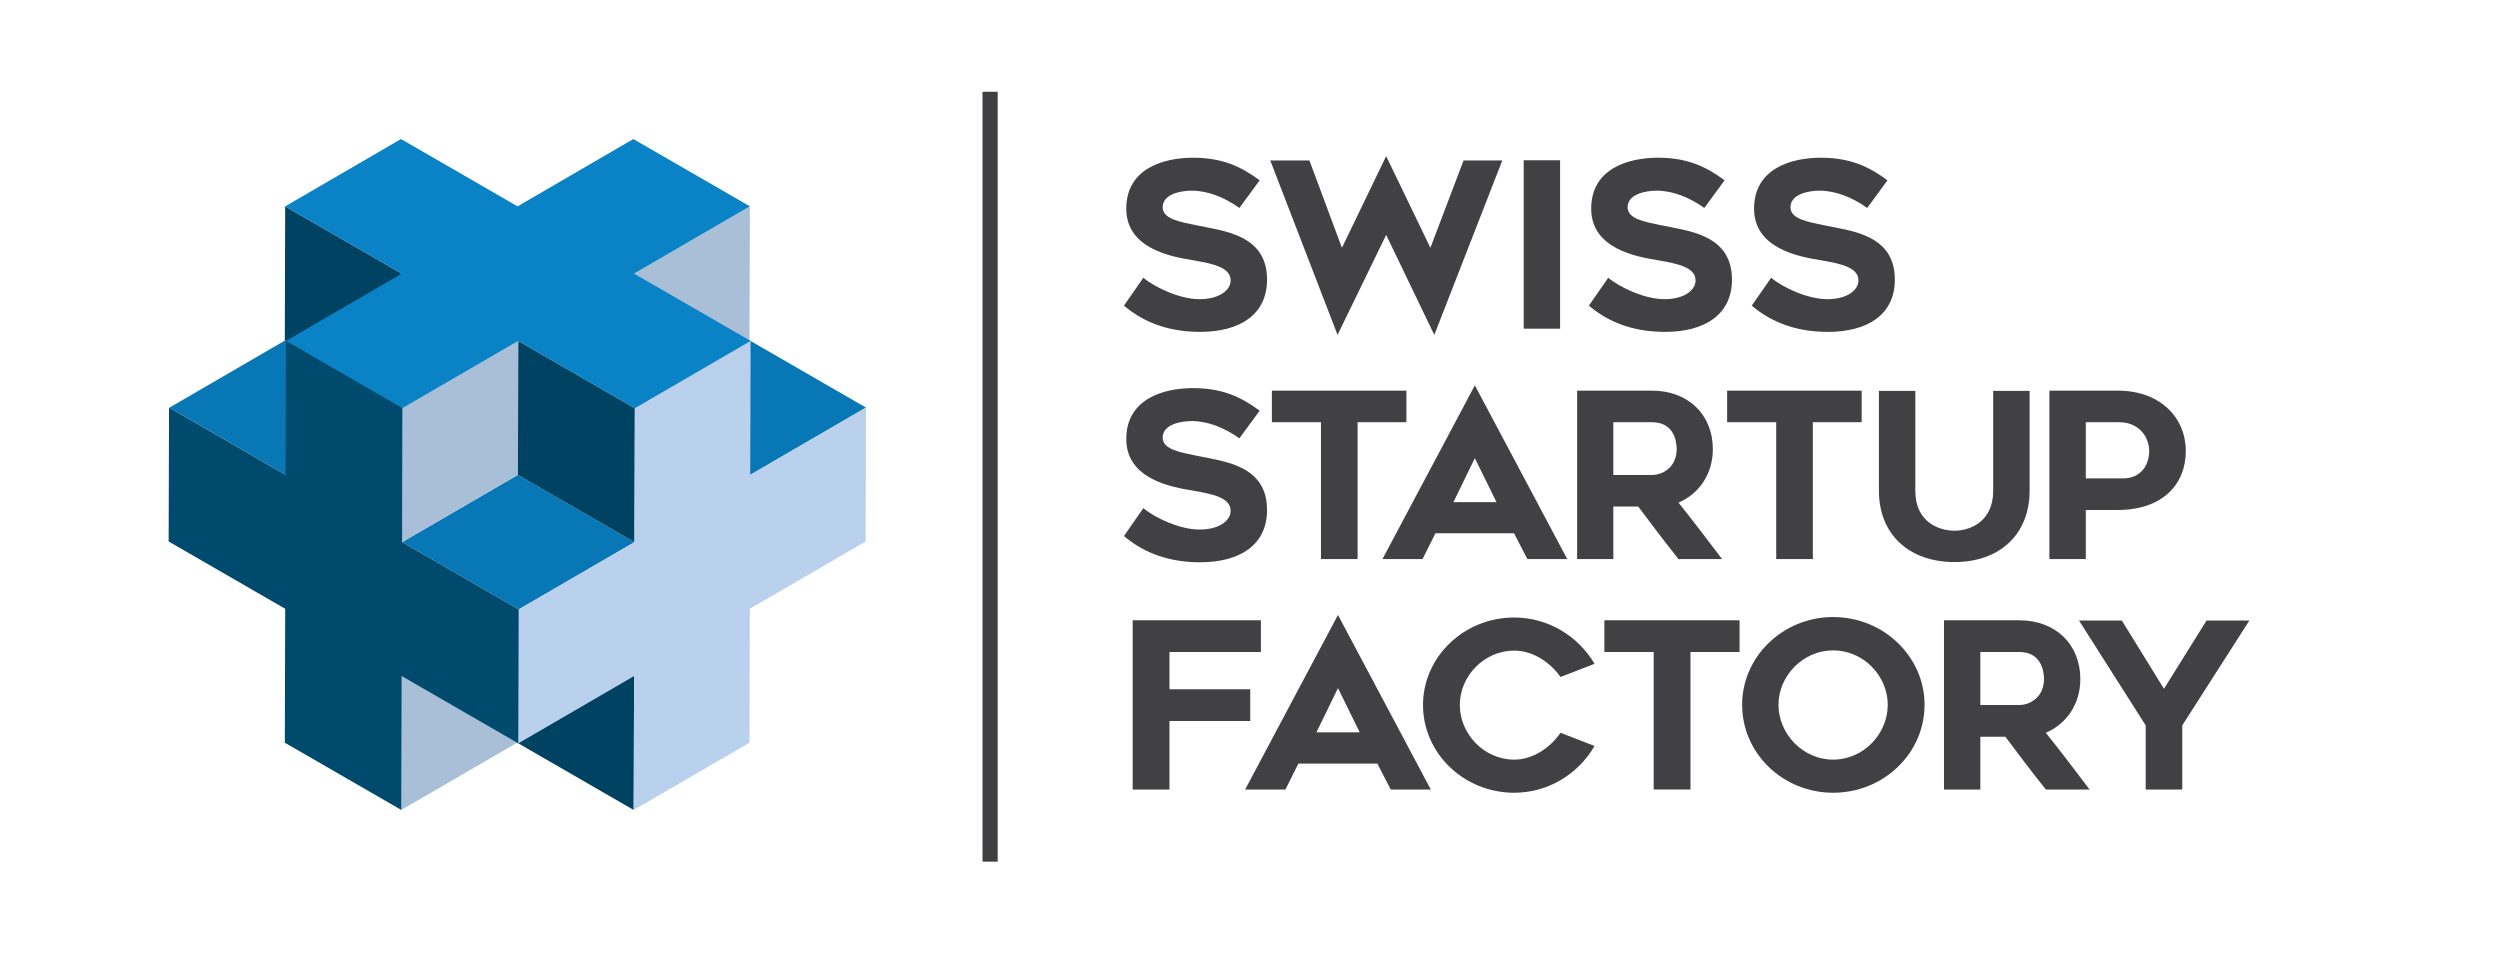 <?xml version="1.0" standalone="no"?><!DOCTYPE svg PUBLIC "-//W3C//DTD SVG 1.1//EN" "http://www.w3.org/Graphics/SVG/1.1/DTD/svg11.dtd"><svg width="100%" height="100%" viewBox="0 0 702 270" version="1.1" xmlns="http://www.w3.org/2000/svg" xmlns:xlink="http://www.w3.org/1999/xlink" xml:space="preserve" style="fill-rule:evenodd;clip-rule:evenodd;stroke-linejoin:round;stroke-miterlimit:1.414;"><g><rect x="275.889" y="25.763" width="4.258" height="216.187" style="fill:#403f41;"/><path d="M112.807,114.475l-32.73,-18.897l-32.517,18.897l32.731,18.896l32.516,-18.896Z" style="fill:#0877b5;fill-rule:nonzero;"/><path d="M243.162,114.451l-32.729,-18.896l-32.517,18.896l32.73,18.897l32.516,-18.897Z" style="fill:#0877b5;fill-rule:nonzero;"/><path d="M112.919,152.229l32.73,18.896l32.516,-18.896l-32.729,-18.897l-32.517,18.897Z" style="fill:#0877b5;fill-rule:nonzero;"/><path d="M112.696,227.436l32.517,-18.897l0.107,-37.608l-32.517,18.896l-0.107,37.609Z" style="fill:#a9bfd8;fill-rule:nonzero;"/><path d="M177.945,114.432l32.517,-18.897l0.107,-37.608l-32.517,18.896l-0.107,37.609Z" style="fill:#a9bfd8;fill-rule:nonzero;"/><path d="M145.535,95.731l-32.517,18.897l-0.107,37.608l32.518,-18.896l0.106,-37.609Z" style="fill:#a9bfd8;fill-rule:nonzero;"/><path d="M145.213,208.544l32.73,18.897l0.107,-37.609l-32.73,-18.896l-0.107,37.608Z" style="fill:#004261;fill-rule:nonzero;"/><path d="M79.971,95.55l32.729,18.896l0.106,-37.609l-32.729,-18.896l-0.106,37.609Z" style="fill:#004261;fill-rule:nonzero;"/><path d="M178.265,114.626l-32.73,-18.896l-0.107,37.608l32.731,18.897l0.106,-37.609Z" style="fill:#004261;fill-rule:nonzero;"/><path d="M178.045,76.832l32.517,-18.896l-32.72,-18.892l-32.517,18.898l-32.73,-18.898l-32.518,18.898l32.73,18.896l-32.517,18.897l32.721,18.891l32.517,-18.896l32.729,18.896l32.518,-18.897l-32.73,-18.897Z" style="fill:#0982c6;fill-rule:nonzero;"/><path d="M112.911,152.229l0.107,-37.61l-32.72,-18.89l-0.107,37.608l-32.73,-18.896l-0.107,37.609l32.73,18.896l-0.106,37.609l32.72,18.891l0.107,-37.608l32.73,18.897l0.106,-37.61l-32.73,-18.896Z" style="fill:#004b6d;fill-rule:nonzero;"/><path d="M210.666,133.335l0.107,-37.608l-32.508,18.891l-0.106,37.609l-32.518,18.896l-0.106,37.61l32.517,-18.897l-0.107,37.608l32.508,-18.891l0.106,-37.609l32.518,-18.896l0.106,-37.609l-32.517,18.896Z" style="fill:#bad1ed;fill-rule:nonzero;"/><path d="M321.047,142.686l-5.435,7.828c4.401,3.753 11.128,7.374 21.351,7.374c11.189,0 18.825,-4.851 18.825,-14.685c0,-12.679 -12.228,-13.649 -19.927,-15.266c-4.268,-0.908 -9.38,-1.684 -9.38,-5.046c0,-3.753 5.176,-4.659 8.151,-4.659c4.593,0 9.317,1.94 13.391,4.852l5.694,-7.763c-5.176,-3.817 -10.414,-6.339 -18.697,-6.339c-8.344,0 -18.76,3.04 -18.76,14.296c0,11.322 12.808,13.521 18.76,14.491c5.499,0.97 10.545,1.942 10.545,5.693c0,2.653 -3.105,5.24 -8.732,5.24c-5.435,0 -12.357,-3.171 -15.786,-6.016ZM394.925,118.556l0,-8.863l-37.782,0l0,8.863l13.782,0l0,38.427l10.285,0l0,-38.427l13.715,0ZM388.196,156.983l11.257,0l3.624,-7.246l22.06,0l3.752,7.246l11.19,0l-25.941,-48.779l-25.942,48.779ZM408.121,141.005l6.017,-12.356l6.081,12.356l-12.098,0ZM453.019,156.983l0,-14.749l6.988,0c3.881,5.175 7.437,9.898 11.321,14.749l12.226,0c-3.817,-5.047 -8.152,-10.738 -12.226,-15.849c5.887,-2.524 9.638,-8.152 9.638,-15.01c0,-9.703 -6.922,-16.431 -17.078,-16.431l-21.026,0l0,47.29l10.157,0ZM453.019,133.371l0,-14.815l10.869,0c6.014,0 6.922,5.11 6.922,7.568c0,4.917 -3.754,7.247 -6.922,7.247l-10.869,0ZM522.758,118.556l0,-8.863l-37.781,0l0,8.863l13.78,0l0,38.427l10.287,0l0,-38.427l13.714,0ZM548.819,157.823c12.809,0 21.091,-7.891 21.091,-19.989l0,-28.076l-10.223,0l0,28.076c0,8.929 -6.857,11.192 -10.868,11.192c-4.14,0 -10.999,-2.263 -10.999,-11.192l0,-28.076l-10.22,0l0,28.076c0,12.098 8.345,19.989 21.219,19.989ZM594.685,109.693l-19.213,0l0,47.29l10.222,0l0,-13.78l8.926,0c12.681,0 19.149,-7.245 19.149,-16.561c0,-9.38 -7.18,-16.949 -19.084,-16.949ZM596.108,134.341l-10.414,0l0,-15.785l9.379,0c5.499,0 8.411,4.076 8.411,8.086c0,3.882 -2.265,7.699 -7.376,7.699Z" style="fill:#414042;fill-rule:nonzero;"/><path d="M321.047,77.993l-5.435,7.827c4.401,3.753 11.128,7.375 21.351,7.375c11.189,0 18.825,-4.85 18.825,-14.684c0,-12.68 -12.228,-13.65 -19.927,-15.267c-4.268,-0.907 -9.38,-1.683 -9.38,-5.046c0,-3.754 5.176,-4.659 8.151,-4.659c4.593,0 9.317,1.941 13.391,4.853l5.694,-7.763c-5.176,-3.817 -10.414,-6.34 -18.697,-6.34c-8.344,0 -18.76,3.04 -18.76,14.297c0,11.321 12.808,13.521 18.76,14.49c5.499,0.97 10.545,1.943 10.545,5.694c0,2.653 -3.105,5.24 -8.732,5.24c-5.435,0 -12.357,-3.171 -15.786,-6.017ZM421.838,45.066l-10.869,0l-9.315,24.518l-12.421,-25.747l-12.421,25.747l-9.123,-24.518l-10.996,0l18.891,48.972l13.649,-28.078l13.521,28.078l19.084,-48.972ZM438.074,45.001l-10.222,0l0,47.291l10.222,0l0,-47.291ZM451.595,77.993l-5.435,7.827c4.4,3.753 11.128,7.375 21.351,7.375c11.189,0 18.825,-4.85 18.825,-14.684c0,-12.68 -12.227,-13.65 -19.926,-15.267c-4.271,-0.907 -9.381,-1.683 -9.381,-5.046c0,-3.754 5.175,-4.659 8.149,-4.659c4.594,0 9.319,1.941 13.393,4.853l5.693,-7.763c-5.173,-3.817 -10.414,-6.34 -18.696,-6.34c-8.345,0 -18.761,3.04 -18.761,14.297c0,11.321 12.809,13.521 18.761,14.49c5.498,0.97 10.545,1.943 10.545,5.694c0,2.653 -3.103,5.24 -8.732,5.24c-5.435,0 -12.357,-3.171 -15.786,-6.017ZM497.332,77.993l-5.435,7.827c4.401,3.753 11.128,7.375 21.35,7.375c11.19,0 18.826,-4.85 18.826,-14.684c0,-12.68 -12.228,-13.65 -19.928,-15.267c-4.267,-0.907 -9.379,-1.683 -9.379,-5.046c0,-3.754 5.176,-4.659 8.151,-4.659c4.594,0 9.317,1.941 13.391,4.853l5.693,-7.763c-5.176,-3.817 -10.414,-6.34 -18.696,-6.34c-8.344,0 -18.761,3.04 -18.761,14.297c0,11.321 12.809,13.521 18.761,14.49c5.499,0.97 10.545,1.943 10.545,5.694c0,2.653 -3.106,5.24 -8.732,5.24c-5.435,0 -12.356,-3.171 -15.786,-6.017Z" style="fill:#414042;fill-rule:nonzero;"/><path d="M328.387,193.545l22.685,0l0,8.905l-22.685,0l0,19.242l-10.336,0l0,-47.517l36.011,0l0,8.905l-25.675,0l0,10.465Z" style="fill:#414042;fill-rule:nonzero;"/><path d="M381.81,205.636l-6.11,-12.416l-6.045,12.416l12.155,0ZM375.7,172.68l26.065,49.012l-11.245,0l-3.769,-7.281l-22.166,0l-3.641,7.281l-11.31,0l26.066,-49.012Z" style="fill:#414042;fill-rule:nonzero;"/><path d="M425.19,222.602c-14.105,0 -25.61,-11.051 -25.61,-24.637c0,-13.521 11.505,-24.57 25.61,-24.57c9.556,0 18.006,5.264 22.557,13l-9.556,3.705c-2.86,-4.095 -7.735,-7.41 -13.001,-7.41c-8.45,0 -15.275,7.15 -15.275,15.275c0,8.126 6.825,15.341 15.275,15.341c5.266,0 10.141,-3.38 13.001,-7.54l9.556,3.705c-4.551,7.865 -13.001,13.131 -22.557,13.131Z" style="fill:#414042;fill-rule:nonzero;"/><path d="M474.687,183.08l0,38.612l-10.335,0l0,-38.612l-13.845,0l0,-8.905l37.961,0l0,8.905l-13.781,0Z" style="fill:#414042;fill-rule:nonzero;"/><path d="M499.398,197.901c0,8.19 6.891,15.405 15.341,15.405c8.516,0 15.341,-7.215 15.341,-15.405c0,-8.125 -6.825,-15.276 -15.341,-15.276c-8.45,0 -15.341,7.151 -15.341,15.276ZM489.193,197.901c0,-13.521 11.441,-24.636 25.546,-24.636c14.171,0 25.676,11.115 25.676,24.636c0,13.65 -11.505,24.701 -25.676,24.701c-14.105,0 -25.546,-11.051 -25.546,-24.701Z" style="fill:#414042;fill-rule:nonzero;"/><path d="M566.999,197.965c3.184,0 6.955,-2.34 6.955,-7.28c0,-2.47 -0.91,-7.605 -6.955,-7.605l-10.921,0l0,14.885l10.921,0ZM545.873,221.692l0,-47.517l21.126,0c10.205,0 17.16,6.76 17.16,16.51c0,6.89 -3.77,12.546 -9.686,15.081c4.096,5.135 8.452,10.855 12.287,15.926l-12.287,0c-3.899,-4.875 -7.474,-9.621 -11.375,-14.821l-7.02,0l0,14.821l-10.205,0Z" style="fill:#414042;fill-rule:nonzero;"/><path d="M612.777,203.686l0,18.006l-10.27,0l0,-18.006l-18.721,-29.447l12.025,0l11.83,19.176l11.961,-19.176l12.026,0l-18.851,29.447Z" style="fill:#414042;fill-rule:nonzero;"/></g></svg>